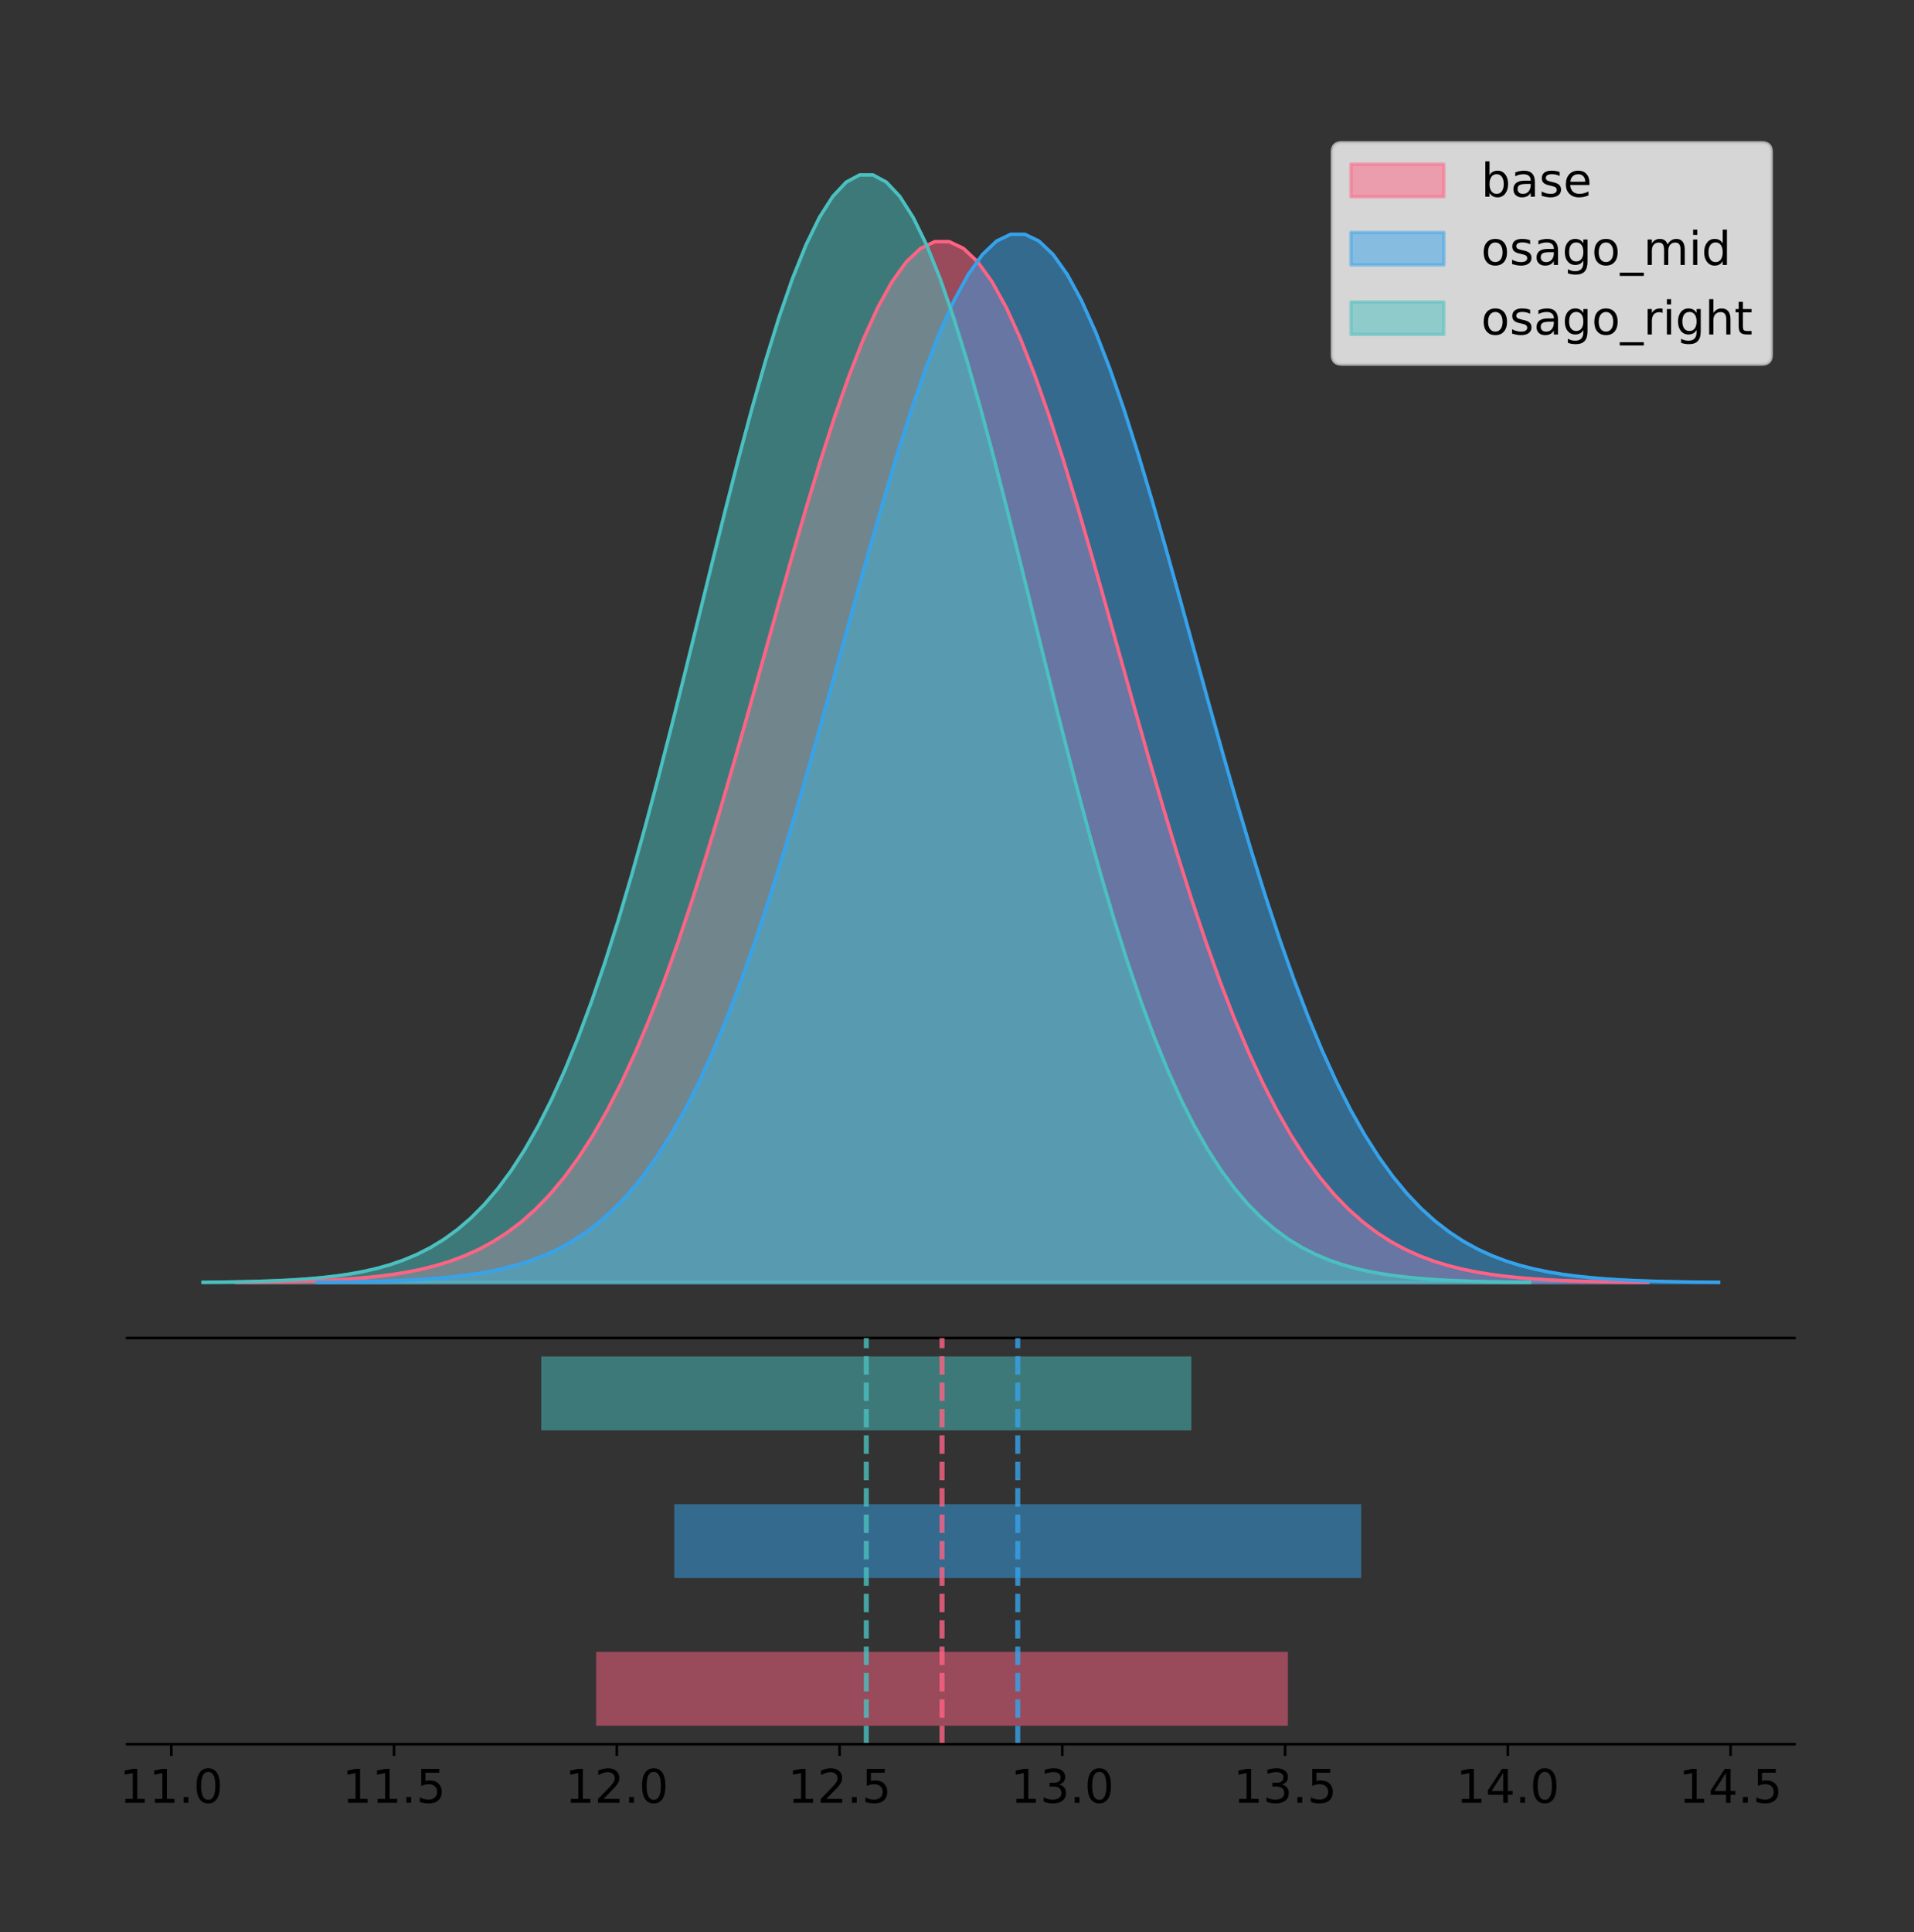 <?xml version="1.0" encoding="utf-8" standalone="no"?>
<!DOCTYPE svg PUBLIC "-//W3C//DTD SVG 1.1//EN"
  "http://www.w3.org/Graphics/SVG/1.1/DTD/svg11.dtd">
<!-- Created with matplotlib (https://matplotlib.org/) -->
<svg height="581.789pt" version="1.1" viewBox="0 0 576.49 581.789" width="576.49pt" xmlns="http://www.w3.org/2000/svg" xmlns:xlink="http://www.w3.org/1999/xlink">
 <rect x="0" y="0" width="576.49" height="581.789" fill="#333333" stroke="none"/>
 <defs>
  <style type="text/css">
*{stroke-linecap:butt;stroke-linejoin:round;}
  </style>
 </defs>
 <g id="figure_1">
  <g id="patch_1">
   <path d="M 0 581.789 
L 576.49 581.789 
L 576.49 0 
L 0 0 
z
" style="fill:none;"/>
  </g>
  <g id="axes_1">
   <g id="patch_2">
    <path d="M 38.29 402.93 
L 540.49 402.93 
L 540.49 36 
L 38.29 36 
z
" style="fill:none;"/>
   </g>
   <g id="PolyCollection_1">
    <defs>
     <path d="M 71.13 -195.538 
L 71.13 -195.643 
L 75.425 -195.683 
L 79.72 -195.736 
L 84.015 -195.808 
L 88.31 -195.902 
L 92.605 -196.026 
L 96.9 -196.189 
L 101.195 -196.4 
L 105.49 -196.672 
L 109.785 -197.02 
L 114.08 -197.462 
L 118.375 -198.02 
L 122.671 -198.719 
L 126.966 -199.588 
L 131.261 -200.662 
L 135.556 -201.978 
L 139.851 -203.578 
L 144.146 -205.512 
L 148.441 -207.83 
L 152.736 -210.587 
L 157.031 -213.844 
L 161.326 -217.661 
L 165.621 -222.099 
L 169.916 -227.22 
L 174.211 -233.083 
L 178.506 -239.741 
L 182.801 -247.24 
L 187.096 -255.619 
L 191.391 -264.901 
L 195.686 -275.095 
L 199.981 -286.195 
L 204.276 -298.17 
L 208.571 -310.971 
L 212.866 -324.523 
L 217.162 -338.728 
L 221.457 -353.464 
L 225.752 -368.581 
L 230.047 -383.913 
L 234.342 -399.267 
L 238.637 -414.439 
L 242.932 -429.21 
L 247.227 -443.355 
L 251.522 -456.645 
L 255.817 -468.857 
L 260.112 -479.778 
L 264.407 -489.211 
L 268.702 -496.983 
L 272.997 -502.947 
L 277.292 -506.988 
L 281.587 -509.028 
L 285.882 -509.028 
L 290.177 -506.988 
L 294.472 -502.947 
L 298.767 -496.983 
L 303.062 -489.211 
L 307.357 -479.778 
L 311.652 -468.857 
L 315.948 -456.645 
L 320.243 -443.355 
L 324.538 -429.21 
L 328.833 -414.439 
L 333.128 -399.267 
L 337.423 -383.913 
L 341.718 -368.581 
L 346.013 -353.464 
L 350.308 -338.728 
L 354.603 -324.523 
L 358.898 -310.971 
L 363.193 -298.17 
L 367.488 -286.195 
L 371.783 -275.095 
L 376.078 -264.901 
L 380.373 -255.619 
L 384.668 -247.24 
L 388.963 -239.741 
L 393.258 -233.083 
L 397.553 -227.22 
L 401.848 -222.099 
L 406.143 -217.661 
L 410.438 -213.844 
L 414.734 -210.587 
L 419.029 -207.83 
L 423.324 -205.512 
L 427.619 -203.578 
L 431.914 -201.978 
L 436.209 -200.662 
L 440.504 -199.588 
L 444.799 -198.719 
L 449.094 -198.02 
L 453.389 -197.462 
L 457.684 -197.02 
L 461.979 -196.672 
L 466.274 -196.4 
L 470.569 -196.189 
L 474.864 -196.026 
L 479.159 -195.902 
L 483.454 -195.808 
L 487.749 -195.736 
L 492.044 -195.683 
L 496.339 -195.643 
L 496.339 -195.538 
L 496.339 -195.538 
L 492.044 -195.538 
L 487.749 -195.538 
L 483.454 -195.538 
L 479.159 -195.538 
L 474.864 -195.538 
L 470.569 -195.538 
L 466.274 -195.538 
L 461.979 -195.538 
L 457.684 -195.538 
L 453.389 -195.538 
L 449.094 -195.538 
L 444.799 -195.538 
L 440.504 -195.538 
L 436.209 -195.538 
L 431.914 -195.538 
L 427.619 -195.538 
L 423.324 -195.538 
L 419.029 -195.538 
L 414.734 -195.538 
L 410.438 -195.538 
L 406.143 -195.538 
L 401.848 -195.538 
L 397.553 -195.538 
L 393.258 -195.538 
L 388.963 -195.538 
L 384.668 -195.538 
L 380.373 -195.538 
L 376.078 -195.538 
L 371.783 -195.538 
L 367.488 -195.538 
L 363.193 -195.538 
L 358.898 -195.538 
L 354.603 -195.538 
L 350.308 -195.538 
L 346.013 -195.538 
L 341.718 -195.538 
L 337.423 -195.538 
L 333.128 -195.538 
L 328.833 -195.538 
L 324.538 -195.538 
L 320.243 -195.538 
L 315.948 -195.538 
L 311.652 -195.538 
L 307.357 -195.538 
L 303.062 -195.538 
L 298.767 -195.538 
L 294.472 -195.538 
L 290.177 -195.538 
L 285.882 -195.538 
L 281.587 -195.538 
L 277.292 -195.538 
L 272.997 -195.538 
L 268.702 -195.538 
L 264.407 -195.538 
L 260.112 -195.538 
L 255.817 -195.538 
L 251.522 -195.538 
L 247.227 -195.538 
L 242.932 -195.538 
L 238.637 -195.538 
L 234.342 -195.538 
L 230.047 -195.538 
L 225.752 -195.538 
L 221.457 -195.538 
L 217.162 -195.538 
L 212.866 -195.538 
L 208.571 -195.538 
L 204.276 -195.538 
L 199.981 -195.538 
L 195.686 -195.538 
L 191.391 -195.538 
L 187.096 -195.538 
L 182.801 -195.538 
L 178.506 -195.538 
L 174.211 -195.538 
L 169.916 -195.538 
L 165.621 -195.538 
L 161.326 -195.538 
L 157.031 -195.538 
L 152.736 -195.538 
L 148.441 -195.538 
L 144.146 -195.538 
L 139.851 -195.538 
L 135.556 -195.538 
L 131.261 -195.538 
L 126.966 -195.538 
L 122.671 -195.538 
L 118.375 -195.538 
L 114.08 -195.538 
L 109.785 -195.538 
L 105.49 -195.538 
L 101.195 -195.538 
L 96.9 -195.538 
L 92.605 -195.538 
L 88.31 -195.538 
L 84.015 -195.538 
L 79.72 -195.538 
L 75.425 -195.538 
L 71.13 -195.538 
z
" id="ma1e60aa808" style="stroke:#ff6384;stroke-opacity:0.5;"/>
    </defs>
    <g clip-path="url(#pdfacfc85b2)">
     <use style="fill:#ff6384;fill-opacity:0.5;stroke:#ff6384;stroke-opacity:0.5;" x="0" xlink:href="#ma1e60aa808" y="581.789"/>
    </g>
   </g>
   <g id="PolyCollection_2">
    <defs>
     <path d="M 95.431 -195.538 
L 95.431 -195.644 
L 99.696 -195.684 
L 103.961 -195.738 
L 108.226 -195.809 
L 112.491 -195.905 
L 116.756 -196.03 
L 121.021 -196.193 
L 125.286 -196.406 
L 129.551 -196.68 
L 133.816 -197.03 
L 138.081 -197.476 
L 142.346 -198.038 
L 146.611 -198.742 
L 150.876 -199.617 
L 155.141 -200.698 
L 159.406 -202.023 
L 163.671 -203.635 
L 167.936 -205.582 
L 172.2 -207.916 
L 176.465 -210.694 
L 180.73 -213.973 
L 184.995 -217.817 
L 189.26 -222.286 
L 193.525 -227.444 
L 197.79 -233.348 
L 202.055 -240.052 
L 206.32 -247.605 
L 210.585 -256.043 
L 214.85 -265.39 
L 219.115 -275.656 
L 223.38 -286.834 
L 227.645 -298.893 
L 231.91 -311.785 
L 236.175 -325.432 
L 240.44 -339.738 
L 244.705 -354.577 
L 248.97 -369.802 
L 253.235 -385.241 
L 257.5 -400.704 
L 261.765 -415.983 
L 266.03 -430.858 
L 270.295 -445.102 
L 274.56 -458.486 
L 278.825 -470.784 
L 283.09 -481.782 
L 287.355 -491.282 
L 291.62 -499.109 
L 295.885 -505.114 
L 300.15 -509.184 
L 304.415 -511.239 
L 308.679 -511.239 
L 312.944 -509.184 
L 317.209 -505.114 
L 321.474 -499.109 
L 325.739 -491.282 
L 330.004 -481.782 
L 334.269 -470.784 
L 338.534 -458.486 
L 342.799 -445.102 
L 347.064 -430.858 
L 351.329 -415.983 
L 355.594 -400.704 
L 359.859 -385.241 
L 364.124 -369.802 
L 368.389 -354.577 
L 372.654 -339.738 
L 376.919 -325.432 
L 381.184 -311.785 
L 385.449 -298.893 
L 389.714 -286.834 
L 393.979 -275.656 
L 398.244 -265.39 
L 402.509 -256.043 
L 406.774 -247.605 
L 411.039 -240.052 
L 415.304 -233.348 
L 419.569 -227.444 
L 423.834 -222.286 
L 428.099 -217.817 
L 432.364 -213.973 
L 436.629 -210.694 
L 440.893 -207.916 
L 445.158 -205.582 
L 449.423 -203.635 
L 453.688 -202.023 
L 457.953 -200.698 
L 462.218 -199.617 
L 466.483 -198.742 
L 470.748 -198.038 
L 475.013 -197.476 
L 479.278 -197.03 
L 483.543 -196.68 
L 487.808 -196.406 
L 492.073 -196.193 
L 496.338 -196.03 
L 500.603 -195.905 
L 504.868 -195.809 
L 509.133 -195.738 
L 513.398 -195.684 
L 517.663 -195.644 
L 517.663 -195.538 
L 517.663 -195.538 
L 513.398 -195.538 
L 509.133 -195.538 
L 504.868 -195.538 
L 500.603 -195.538 
L 496.338 -195.538 
L 492.073 -195.538 
L 487.808 -195.538 
L 483.543 -195.538 
L 479.278 -195.538 
L 475.013 -195.538 
L 470.748 -195.538 
L 466.483 -195.538 
L 462.218 -195.538 
L 457.953 -195.538 
L 453.688 -195.538 
L 449.423 -195.538 
L 445.158 -195.538 
L 440.893 -195.538 
L 436.629 -195.538 
L 432.364 -195.538 
L 428.099 -195.538 
L 423.834 -195.538 
L 419.569 -195.538 
L 415.304 -195.538 
L 411.039 -195.538 
L 406.774 -195.538 
L 402.509 -195.538 
L 398.244 -195.538 
L 393.979 -195.538 
L 389.714 -195.538 
L 385.449 -195.538 
L 381.184 -195.538 
L 376.919 -195.538 
L 372.654 -195.538 
L 368.389 -195.538 
L 364.124 -195.538 
L 359.859 -195.538 
L 355.594 -195.538 
L 351.329 -195.538 
L 347.064 -195.538 
L 342.799 -195.538 
L 338.534 -195.538 
L 334.269 -195.538 
L 330.004 -195.538 
L 325.739 -195.538 
L 321.474 -195.538 
L 317.209 -195.538 
L 312.944 -195.538 
L 308.679 -195.538 
L 304.415 -195.538 
L 300.15 -195.538 
L 295.885 -195.538 
L 291.62 -195.538 
L 287.355 -195.538 
L 283.09 -195.538 
L 278.825 -195.538 
L 274.56 -195.538 
L 270.295 -195.538 
L 266.03 -195.538 
L 261.765 -195.538 
L 257.5 -195.538 
L 253.235 -195.538 
L 248.97 -195.538 
L 244.705 -195.538 
L 240.44 -195.538 
L 236.175 -195.538 
L 231.91 -195.538 
L 227.645 -195.538 
L 223.38 -195.538 
L 219.115 -195.538 
L 214.85 -195.538 
L 210.585 -195.538 
L 206.32 -195.538 
L 202.055 -195.538 
L 197.79 -195.538 
L 193.525 -195.538 
L 189.26 -195.538 
L 184.995 -195.538 
L 180.73 -195.538 
L 176.465 -195.538 
L 172.2 -195.538 
L 167.936 -195.538 
L 163.671 -195.538 
L 159.406 -195.538 
L 155.141 -195.538 
L 150.876 -195.538 
L 146.611 -195.538 
L 142.346 -195.538 
L 138.081 -195.538 
L 133.816 -195.538 
L 129.551 -195.538 
L 125.286 -195.538 
L 121.021 -195.538 
L 116.756 -195.538 
L 112.491 -195.538 
L 108.226 -195.538 
L 103.961 -195.538 
L 99.696 -195.538 
L 95.431 -195.538 
z
" id="ma0174e4108" style="stroke:#36a2eb;stroke-opacity:0.5;"/>
    </defs>
    <g clip-path="url(#pdfacfc85b2)">
     <use style="fill:#36a2eb;fill-opacity:0.5;stroke:#36a2eb;stroke-opacity:0.5;" x="0" xlink:href="#ma0174e4108" y="581.789"/>
    </g>
   </g>
   <g id="PolyCollection_3">
    <defs>
     <path d="M 61.117 -195.538 
L 61.117 -195.65 
L 65.154 -195.692 
L 69.19 -195.749 
L 73.227 -195.825 
L 77.263 -195.925 
L 81.3 -196.058 
L 85.336 -196.23 
L 89.373 -196.455 
L 93.409 -196.744 
L 97.446 -197.115 
L 101.482 -197.585 
L 105.519 -198.179 
L 109.555 -198.923 
L 113.591 -199.848 
L 117.628 -200.99 
L 121.664 -202.39 
L 125.701 -204.093 
L 129.737 -206.151 
L 133.774 -208.617 
L 137.81 -211.552 
L 141.847 -215.017 
L 145.883 -219.078 
L 149.92 -223.801 
L 153.956 -229.25 
L 157.993 -235.488 
L 162.029 -242.572 
L 166.066 -250.552 
L 170.102 -259.468 
L 174.138 -269.344 
L 178.175 -280.192 
L 182.211 -292.002 
L 186.248 -304.744 
L 190.284 -318.365 
L 194.321 -332.786 
L 198.357 -347.901 
L 202.394 -363.58 
L 206.43 -379.667 
L 210.467 -395.98 
L 214.503 -412.318 
L 218.54 -428.462 
L 222.576 -444.18 
L 226.612 -459.23 
L 230.649 -473.372 
L 234.685 -486.366 
L 238.722 -497.987 
L 242.758 -508.025 
L 246.795 -516.294 
L 250.831 -522.64 
L 254.868 -526.94 
L 258.904 -529.111 
L 262.941 -529.111 
L 266.977 -526.94 
L 271.014 -522.64 
L 275.05 -516.294 
L 279.086 -508.025 
L 283.123 -497.987 
L 287.159 -486.366 
L 291.196 -473.372 
L 295.232 -459.23 
L 299.269 -444.18 
L 303.305 -428.462 
L 307.342 -412.318 
L 311.378 -395.98 
L 315.415 -379.667 
L 319.451 -363.58 
L 323.488 -347.901 
L 327.524 -332.786 
L 331.56 -318.365 
L 335.597 -304.744 
L 339.633 -292.002 
L 343.67 -280.192 
L 347.706 -269.344 
L 351.743 -259.468 
L 355.779 -250.552 
L 359.816 -242.572 
L 363.852 -235.488 
L 367.889 -229.25 
L 371.925 -223.801 
L 375.962 -219.078 
L 379.998 -215.017 
L 384.035 -211.552 
L 388.071 -208.617 
L 392.107 -206.151 
L 396.144 -204.093 
L 400.18 -202.39 
L 404.217 -200.99 
L 408.253 -199.848 
L 412.29 -198.923 
L 416.326 -198.179 
L 420.363 -197.585 
L 424.399 -197.115 
L 428.436 -196.744 
L 432.472 -196.455 
L 436.509 -196.23 
L 440.545 -196.058 
L 444.581 -195.925 
L 448.618 -195.825 
L 452.654 -195.749 
L 456.691 -195.692 
L 460.727 -195.65 
L 460.727 -195.538 
L 460.727 -195.538 
L 456.691 -195.538 
L 452.654 -195.538 
L 448.618 -195.538 
L 444.581 -195.538 
L 440.545 -195.538 
L 436.509 -195.538 
L 432.472 -195.538 
L 428.436 -195.538 
L 424.399 -195.538 
L 420.363 -195.538 
L 416.326 -195.538 
L 412.29 -195.538 
L 408.253 -195.538 
L 404.217 -195.538 
L 400.18 -195.538 
L 396.144 -195.538 
L 392.107 -195.538 
L 388.071 -195.538 
L 384.035 -195.538 
L 379.998 -195.538 
L 375.962 -195.538 
L 371.925 -195.538 
L 367.889 -195.538 
L 363.852 -195.538 
L 359.816 -195.538 
L 355.779 -195.538 
L 351.743 -195.538 
L 347.706 -195.538 
L 343.67 -195.538 
L 339.633 -195.538 
L 335.597 -195.538 
L 331.56 -195.538 
L 327.524 -195.538 
L 323.488 -195.538 
L 319.451 -195.538 
L 315.415 -195.538 
L 311.378 -195.538 
L 307.342 -195.538 
L 303.305 -195.538 
L 299.269 -195.538 
L 295.232 -195.538 
L 291.196 -195.538 
L 287.159 -195.538 
L 283.123 -195.538 
L 279.086 -195.538 
L 275.05 -195.538 
L 271.014 -195.538 
L 266.977 -195.538 
L 262.941 -195.538 
L 258.904 -195.538 
L 254.868 -195.538 
L 250.831 -195.538 
L 246.795 -195.538 
L 242.758 -195.538 
L 238.722 -195.538 
L 234.685 -195.538 
L 230.649 -195.538 
L 226.612 -195.538 
L 222.576 -195.538 
L 218.54 -195.538 
L 214.503 -195.538 
L 210.467 -195.538 
L 206.43 -195.538 
L 202.394 -195.538 
L 198.357 -195.538 
L 194.321 -195.538 
L 190.284 -195.538 
L 186.248 -195.538 
L 182.211 -195.538 
L 178.175 -195.538 
L 174.138 -195.538 
L 170.102 -195.538 
L 166.066 -195.538 
L 162.029 -195.538 
L 157.993 -195.538 
L 153.956 -195.538 
L 149.92 -195.538 
L 145.883 -195.538 
L 141.847 -195.538 
L 137.81 -195.538 
L 133.774 -195.538 
L 129.737 -195.538 
L 125.701 -195.538 
L 121.664 -195.538 
L 117.628 -195.538 
L 113.591 -195.538 
L 109.555 -195.538 
L 105.519 -195.538 
L 101.482 -195.538 
L 97.446 -195.538 
L 93.409 -195.538 
L 89.373 -195.538 
L 85.336 -195.538 
L 81.3 -195.538 
L 77.263 -195.538 
L 73.227 -195.538 
L 69.19 -195.538 
L 65.154 -195.538 
L 61.117 -195.538 
z
" id="mc7b0ec8716" style="stroke:#4bc0c0;stroke-opacity:0.5;"/>
    </defs>
    <g clip-path="url(#pdfacfc85b2)">
     <use style="fill:#4bc0c0;fill-opacity:0.5;stroke:#4bc0c0;stroke-opacity:0.5;" x="0" xlink:href="#mc7b0ec8716" y="581.789"/>
    </g>
   </g>
   <g id="line2d_1">
    <path clip-path="url(#pdfacfc85b2)" d="M 71.13 386.146 
L 75.425 386.106 
L 79.72 386.053 
L 84.015 385.982 
L 88.31 385.887 
L 92.605 385.763 
L 96.9 385.601 
L 101.195 385.39 
L 105.49 385.118 
L 109.785 384.77 
L 114.08 384.327 
L 118.375 383.769 
L 122.671 383.07 
L 126.966 382.201 
L 131.261 381.128 
L 135.556 379.812 
L 139.851 378.211 
L 144.146 376.278 
L 148.441 373.96 
L 152.736 371.202 
L 157.031 367.945 
L 161.326 364.129 
L 165.621 359.69 
L 169.916 354.569 
L 174.211 348.707 
L 178.506 342.049 
L 182.801 334.549 
L 187.096 326.17 
L 191.391 316.889 
L 195.686 306.694 
L 199.981 295.595 
L 204.276 283.62 
L 208.571 270.819 
L 212.866 257.266 
L 217.162 243.061 
L 221.457 228.326 
L 225.752 213.208 
L 230.047 197.877 
L 234.342 182.522 
L 238.637 167.35 
L 242.932 152.579 
L 247.227 138.435 
L 251.522 125.145 
L 255.817 112.933 
L 260.112 102.011 
L 264.407 92.578 
L 268.702 84.806 
L 272.997 78.843 
L 277.292 74.802 
L 281.587 72.761 
L 285.882 72.761 
L 290.177 74.802 
L 294.472 78.843 
L 298.767 84.806 
L 303.062 92.578 
L 307.357 102.011 
L 311.652 112.933 
L 315.948 125.145 
L 320.243 138.435 
L 324.538 152.579 
L 328.833 167.35 
L 333.128 182.522 
L 337.423 197.877 
L 341.718 213.208 
L 346.013 228.326 
L 350.308 243.061 
L 354.603 257.266 
L 358.898 270.819 
L 363.193 283.62 
L 367.488 295.595 
L 371.783 306.694 
L 376.078 316.889 
L 380.373 326.17 
L 384.668 334.549 
L 388.963 342.049 
L 393.258 348.707 
L 397.553 354.569 
L 401.848 359.69 
L 406.143 364.129 
L 410.438 367.945 
L 414.734 371.202 
L 419.029 373.96 
L 423.324 376.278 
L 427.619 378.211 
L 431.914 379.812 
L 436.209 381.128 
L 440.504 382.201 
L 444.799 383.07 
L 449.094 383.769 
L 453.389 384.327 
L 457.684 384.77 
L 461.979 385.118 
L 466.274 385.39 
L 470.569 385.601 
L 474.864 385.763 
L 479.159 385.887 
L 483.454 385.982 
L 487.749 386.053 
L 492.044 386.106 
L 496.339 386.146 
" style="fill:none;stroke:#ff6384;stroke-linecap:square;"/>
   </g>
   <g id="line2d_2">
    <path clip-path="url(#pdfacfc85b2)" d="M 95.431 386.145 
L 99.696 386.105 
L 103.961 386.052 
L 108.226 385.98 
L 112.491 385.885 
L 116.756 385.76 
L 121.021 385.596 
L 125.286 385.384 
L 129.551 385.11 
L 133.816 384.759 
L 138.081 384.314 
L 142.346 383.752 
L 146.611 383.048 
L 150.876 382.172 
L 155.141 381.091 
L 159.406 379.766 
L 163.671 378.154 
L 167.936 376.207 
L 172.2 373.873 
L 176.465 371.096 
L 180.73 367.816 
L 184.995 363.973 
L 189.26 359.503 
L 193.525 354.346 
L 197.79 348.442 
L 202.055 341.737 
L 206.32 334.184 
L 210.585 325.747 
L 214.85 316.399 
L 219.115 306.133 
L 223.38 294.956 
L 227.645 282.896 
L 231.91 270.005 
L 236.175 256.357 
L 240.44 242.051 
L 244.705 227.212 
L 248.97 211.988 
L 253.235 196.548 
L 257.5 181.086 
L 261.765 165.806 
L 266.03 150.931 
L 270.295 136.687 
L 274.56 123.303 
L 278.825 111.005 
L 283.09 100.007 
L 287.355 90.507 
L 291.62 82.68 
L 295.885 76.675 
L 300.15 72.605 
L 304.415 70.551 
L 308.679 70.551 
L 312.944 72.605 
L 317.209 76.675 
L 321.474 82.68 
L 325.739 90.507 
L 330.004 100.007 
L 334.269 111.005 
L 338.534 123.303 
L 342.799 136.687 
L 347.064 150.931 
L 351.329 165.806 
L 355.594 181.086 
L 359.859 196.548 
L 364.124 211.988 
L 368.389 227.212 
L 372.654 242.051 
L 376.919 256.357 
L 381.184 270.005 
L 385.449 282.896 
L 389.714 294.956 
L 393.979 306.133 
L 398.244 316.399 
L 402.509 325.747 
L 406.774 334.184 
L 411.039 341.737 
L 415.304 348.442 
L 419.569 354.346 
L 423.834 359.503 
L 428.099 363.973 
L 432.364 367.816 
L 436.629 371.096 
L 440.893 373.873 
L 445.158 376.207 
L 449.423 378.154 
L 453.688 379.766 
L 457.953 381.091 
L 462.218 382.172 
L 466.483 383.048 
L 470.748 383.752 
L 475.013 384.314 
L 479.278 384.759 
L 483.543 385.11 
L 487.808 385.384 
L 492.073 385.596 
L 496.338 385.76 
L 500.603 385.885 
L 504.868 385.98 
L 509.133 386.052 
L 513.398 386.105 
L 517.663 386.145 
" style="fill:none;stroke:#36a2eb;stroke-linecap:square;"/>
   </g>
   <g id="line2d_3">
    <path clip-path="url(#pdfacfc85b2)" d="M 61.117 386.139 
L 65.154 386.097 
L 69.19 386.04 
L 73.227 385.965 
L 77.263 385.864 
L 81.3 385.732 
L 85.336 385.559 
L 89.373 385.334 
L 93.409 385.045 
L 97.446 384.675 
L 101.482 384.204 
L 105.519 383.61 
L 109.555 382.867 
L 113.591 381.941 
L 117.628 380.799 
L 121.664 379.399 
L 125.701 377.696 
L 129.737 375.639 
L 133.774 373.172 
L 137.81 370.238 
L 141.847 366.772 
L 145.883 362.711 
L 149.92 357.989 
L 153.956 352.539 
L 157.993 346.301 
L 162.029 339.217 
L 166.066 331.237 
L 170.102 322.322 
L 174.138 312.445 
L 178.175 301.597 
L 182.211 289.787 
L 186.248 277.045 
L 190.284 263.424 
L 194.321 249.004 
L 198.357 233.888 
L 202.394 218.209 
L 206.43 202.123 
L 210.467 185.809 
L 214.503 169.471 
L 218.54 153.327 
L 222.576 137.61 
L 226.612 122.559 
L 230.649 108.418 
L 234.685 95.423 
L 238.722 83.803 
L 242.758 73.765 
L 246.795 65.495 
L 250.831 59.15 
L 254.868 54.85 
L 258.904 52.679 
L 262.941 52.679 
L 266.977 54.85 
L 271.014 59.15 
L 275.05 65.495 
L 279.086 73.765 
L 283.123 83.803 
L 287.159 95.423 
L 291.196 108.418 
L 295.232 122.559 
L 299.269 137.61 
L 303.305 153.327 
L 307.342 169.471 
L 311.378 185.809 
L 315.415 202.123 
L 319.451 218.209 
L 323.488 233.888 
L 327.524 249.004 
L 331.56 263.424 
L 335.597 277.045 
L 339.633 289.787 
L 343.67 301.597 
L 347.706 312.445 
L 351.743 322.322 
L 355.779 331.237 
L 359.816 339.217 
L 363.852 346.301 
L 367.889 352.539 
L 371.925 357.989 
L 375.962 362.711 
L 379.998 366.772 
L 384.035 370.238 
L 388.071 373.172 
L 392.107 375.639 
L 396.144 377.696 
L 400.18 379.399 
L 404.217 380.799 
L 408.253 381.941 
L 412.29 382.867 
L 416.326 383.61 
L 420.363 384.204 
L 424.399 384.675 
L 428.436 385.045 
L 432.472 385.334 
L 436.509 385.559 
L 440.545 385.732 
L 444.581 385.864 
L 448.618 385.965 
L 452.654 386.04 
L 456.691 386.097 
L 460.727 386.139 
" style="fill:none;stroke:#4bc0c0;stroke-linecap:square;"/>
   </g>
   <g id="patch_3">
    <path d="M 38.29 402.93 
L 540.49 402.93 
" style="fill:none;stroke:#000000;stroke-linecap:square;stroke-linejoin:miter;stroke-width:0.8;"/>
   </g>
   <g id="legend_1">
    <g id="patch_4">
     <path d="M 404.104 109.627 
L 530.69 109.627 
Q 533.49 109.627 533.49 106.827 
L 533.49 45.8 
Q 533.49 43 530.69 43 
L 404.104 43 
Q 401.304 43 401.304 45.8 
L 401.304 106.827 
Q 401.304 109.627 404.104 109.627 
z
" style="fill:#ffffff;opacity:0.8;stroke:#cccccc;stroke-linejoin:miter;"/>
    </g>
    <g id="patch_5">
     <path d="M 406.904 59.238 
L 434.904 59.238 
L 434.904 49.438 
L 406.904 49.438 
z
" style="fill:#ff6384;opacity:0.5;stroke:#ff6384;stroke-linejoin:miter;"/>
    </g>
    <g id="text_1">
     <!-- base -->
     <defs>
      <path d="M 48.688 27.297 
Q 48.688 37.203 44.609 42.844 
Q 40.531 48.484 33.406 48.484 
Q 26.266 48.484 22.188 42.844 
Q 18.109 37.203 18.109 27.297 
Q 18.109 17.391 22.188 11.75 
Q 26.266 6.109 33.406 6.109 
Q 40.531 6.109 44.609 11.75 
Q 48.688 17.391 48.688 27.297 
z
M 18.109 46.391 
Q 20.953 51.266 25.266 53.625 
Q 29.594 56 35.594 56 
Q 45.562 56 51.781 48.094 
Q 58.016 40.188 58.016 27.297 
Q 58.016 14.406 51.781 6.484 
Q 45.562 -1.422 35.594 -1.422 
Q 29.594 -1.422 25.266 0.953 
Q 20.953 3.328 18.109 8.203 
L 18.109 0 
L 9.078 0 
L 9.078 75.984 
L 18.109 75.984 
z
" id="DejaVuSans-98"/>
      <path d="M 34.281 27.484 
Q 23.391 27.484 19.188 25 
Q 14.984 22.516 14.984 16.5 
Q 14.984 11.719 18.141 8.906 
Q 21.297 6.109 26.703 6.109 
Q 34.188 6.109 38.703 11.406 
Q 43.219 16.703 43.219 25.484 
L 43.219 27.484 
z
M 52.203 31.203 
L 52.203 0 
L 43.219 0 
L 43.219 8.297 
Q 40.141 3.328 35.547 0.953 
Q 30.953 -1.422 24.312 -1.422 
Q 15.922 -1.422 10.953 3.297 
Q 6 8.016 6 15.922 
Q 6 25.141 12.172 29.828 
Q 18.359 34.516 30.609 34.516 
L 43.219 34.516 
L 43.219 35.406 
Q 43.219 41.609 39.141 45 
Q 35.062 48.391 27.688 48.391 
Q 23 48.391 18.547 47.266 
Q 14.109 46.141 10.016 43.891 
L 10.016 52.203 
Q 14.938 54.109 19.578 55.047 
Q 24.219 56 28.609 56 
Q 40.484 56 46.344 49.844 
Q 52.203 43.703 52.203 31.203 
z
" id="DejaVuSans-97"/>
      <path d="M 44.281 53.078 
L 44.281 44.578 
Q 40.484 46.531 36.375 47.5 
Q 32.281 48.484 27.875 48.484 
Q 21.188 48.484 17.844 46.438 
Q 14.5 44.391 14.5 40.281 
Q 14.5 37.156 16.891 35.375 
Q 19.281 33.594 26.516 31.984 
L 29.594 31.297 
Q 39.156 29.25 43.188 25.516 
Q 47.219 21.781 47.219 15.094 
Q 47.219 7.469 41.188 3.016 
Q 35.156 -1.422 24.609 -1.422 
Q 20.219 -1.422 15.453 -0.562 
Q 10.688 0.297 5.422 2 
L 5.422 11.281 
Q 10.406 8.688 15.234 7.391 
Q 20.062 6.109 24.812 6.109 
Q 31.156 6.109 34.562 8.281 
Q 37.984 10.453 37.984 14.406 
Q 37.984 18.062 35.516 20.016 
Q 33.062 21.969 24.703 23.781 
L 21.578 24.516 
Q 13.234 26.266 9.516 29.906 
Q 5.812 33.547 5.812 39.891 
Q 5.812 47.609 11.281 51.797 
Q 16.75 56 26.812 56 
Q 31.781 56 36.172 55.266 
Q 40.578 54.547 44.281 53.078 
z
" id="DejaVuSans-115"/>
      <path d="M 56.203 29.594 
L 56.203 25.203 
L 14.891 25.203 
Q 15.484 15.922 20.484 11.062 
Q 25.484 6.203 34.422 6.203 
Q 39.594 6.203 44.453 7.469 
Q 49.312 8.734 54.109 11.281 
L 54.109 2.781 
Q 49.266 0.734 44.188 -0.344 
Q 39.109 -1.422 33.891 -1.422 
Q 20.797 -1.422 13.156 6.188 
Q 5.516 13.812 5.516 26.812 
Q 5.516 40.234 12.766 48.109 
Q 20.016 56 32.328 56 
Q 43.359 56 49.781 48.891 
Q 56.203 41.797 56.203 29.594 
z
M 47.219 32.234 
Q 47.125 39.594 43.094 43.984 
Q 39.062 48.391 32.422 48.391 
Q 24.906 48.391 20.391 44.141 
Q 15.875 39.891 15.188 32.172 
z
" id="DejaVuSans-101"/>
     </defs>
     <g transform="translate(446.104 59.238)scale(0.14 -0.14)">
      <use xlink:href="#DejaVuSans-98"/>
      <use x="63.477" xlink:href="#DejaVuSans-97"/>
      <use x="124.756" xlink:href="#DejaVuSans-115"/>
      <use x="176.855" xlink:href="#DejaVuSans-101"/>
     </g>
    </g>
    <g id="patch_6">
     <path d="M 406.904 79.787 
L 434.904 79.787 
L 434.904 69.987 
L 406.904 69.987 
z
" style="fill:#36a2eb;opacity:0.5;stroke:#36a2eb;stroke-linejoin:miter;"/>
    </g>
    <g id="text_2">
     <!-- osago_mid -->
     <defs>
      <path d="M 30.609 48.391 
Q 23.391 48.391 19.188 42.75 
Q 14.984 37.109 14.984 27.297 
Q 14.984 17.484 19.156 11.844 
Q 23.344 6.203 30.609 6.203 
Q 37.797 6.203 41.984 11.859 
Q 46.188 17.531 46.188 27.297 
Q 46.188 37.016 41.984 42.703 
Q 37.797 48.391 30.609 48.391 
z
M 30.609 56 
Q 42.328 56 49.016 48.375 
Q 55.719 40.766 55.719 27.297 
Q 55.719 13.875 49.016 6.219 
Q 42.328 -1.422 30.609 -1.422 
Q 18.844 -1.422 12.172 6.219 
Q 5.516 13.875 5.516 27.297 
Q 5.516 40.766 12.172 48.375 
Q 18.844 56 30.609 56 
z
" id="DejaVuSans-111"/>
      <path d="M 45.406 27.984 
Q 45.406 37.75 41.375 43.109 
Q 37.359 48.484 30.078 48.484 
Q 22.859 48.484 18.828 43.109 
Q 14.797 37.75 14.797 27.984 
Q 14.797 18.266 18.828 12.891 
Q 22.859 7.516 30.078 7.516 
Q 37.359 7.516 41.375 12.891 
Q 45.406 18.266 45.406 27.984 
z
M 54.391 6.781 
Q 54.391 -7.172 48.188 -13.984 
Q 42 -20.797 29.203 -20.797 
Q 24.469 -20.797 20.266 -20.094 
Q 16.062 -19.391 12.109 -17.922 
L 12.109 -9.188 
Q 16.062 -11.328 19.922 -12.344 
Q 23.781 -13.375 27.781 -13.375 
Q 36.625 -13.375 41.016 -8.766 
Q 45.406 -4.156 45.406 5.172 
L 45.406 9.625 
Q 42.625 4.781 38.281 2.391 
Q 33.938 0 27.875 0 
Q 17.828 0 11.672 7.656 
Q 5.516 15.328 5.516 27.984 
Q 5.516 40.672 11.672 48.328 
Q 17.828 56 27.875 56 
Q 33.938 56 38.281 53.609 
Q 42.625 51.219 45.406 46.391 
L 45.406 54.688 
L 54.391 54.688 
z
" id="DejaVuSans-103"/>
      <path d="M 50.984 -16.609 
L 50.984 -23.578 
L -0.984 -23.578 
L -0.984 -16.609 
z
" id="DejaVuSans-95"/>
      <path d="M 52 44.188 
Q 55.375 50.25 60.062 53.125 
Q 64.75 56 71.094 56 
Q 79.641 56 84.281 50.016 
Q 88.922 44.047 88.922 33.016 
L 88.922 0 
L 79.891 0 
L 79.891 32.719 
Q 79.891 40.578 77.094 44.375 
Q 74.312 48.188 68.609 48.188 
Q 61.625 48.188 57.562 43.547 
Q 53.516 38.922 53.516 30.906 
L 53.516 0 
L 44.484 0 
L 44.484 32.719 
Q 44.484 40.625 41.703 44.406 
Q 38.922 48.188 33.109 48.188 
Q 26.219 48.188 22.156 43.531 
Q 18.109 38.875 18.109 30.906 
L 18.109 0 
L 9.078 0 
L 9.078 54.688 
L 18.109 54.688 
L 18.109 46.188 
Q 21.188 51.219 25.484 53.609 
Q 29.781 56 35.688 56 
Q 41.656 56 45.828 52.969 
Q 50 49.953 52 44.188 
z
" id="DejaVuSans-109"/>
      <path d="M 9.422 54.688 
L 18.406 54.688 
L 18.406 0 
L 9.422 0 
z
M 9.422 75.984 
L 18.406 75.984 
L 18.406 64.594 
L 9.422 64.594 
z
" id="DejaVuSans-105"/>
      <path d="M 45.406 46.391 
L 45.406 75.984 
L 54.391 75.984 
L 54.391 0 
L 45.406 0 
L 45.406 8.203 
Q 42.578 3.328 38.25 0.953 
Q 33.938 -1.422 27.875 -1.422 
Q 17.969 -1.422 11.734 6.484 
Q 5.516 14.406 5.516 27.297 
Q 5.516 40.188 11.734 48.094 
Q 17.969 56 27.875 56 
Q 33.938 56 38.25 53.625 
Q 42.578 51.266 45.406 46.391 
z
M 14.797 27.297 
Q 14.797 17.391 18.875 11.75 
Q 22.953 6.109 30.078 6.109 
Q 37.203 6.109 41.297 11.75 
Q 45.406 17.391 45.406 27.297 
Q 45.406 37.203 41.297 42.844 
Q 37.203 48.484 30.078 48.484 
Q 22.953 48.484 18.875 42.844 
Q 14.797 37.203 14.797 27.297 
z
" id="DejaVuSans-100"/>
     </defs>
     <g transform="translate(446.104 79.787)scale(0.14 -0.14)">
      <use xlink:href="#DejaVuSans-111"/>
      <use x="61.182" xlink:href="#DejaVuSans-115"/>
      <use x="113.281" xlink:href="#DejaVuSans-97"/>
      <use x="174.561" xlink:href="#DejaVuSans-103"/>
      <use x="238.037" xlink:href="#DejaVuSans-111"/>
      <use x="299.219" xlink:href="#DejaVuSans-95"/>
      <use x="349.219" xlink:href="#DejaVuSans-109"/>
      <use x="446.631" xlink:href="#DejaVuSans-105"/>
      <use x="474.414" xlink:href="#DejaVuSans-100"/>
     </g>
    </g>
    <g id="patch_7">
     <path d="M 406.904 100.726 
L 434.904 100.726 
L 434.904 90.926 
L 406.904 90.926 
z
" style="fill:#4bc0c0;opacity:0.5;stroke:#4bc0c0;stroke-linejoin:miter;"/>
    </g>
    <g id="text_3">
     <!-- osago_right -->
     <defs>
      <path d="M 41.109 46.297 
Q 39.594 47.172 37.812 47.578 
Q 36.031 48 33.891 48 
Q 26.266 48 22.188 43.047 
Q 18.109 38.094 18.109 28.812 
L 18.109 0 
L 9.078 0 
L 9.078 54.688 
L 18.109 54.688 
L 18.109 46.188 
Q 20.953 51.172 25.484 53.578 
Q 30.031 56 36.531 56 
Q 37.453 56 38.578 55.875 
Q 39.703 55.766 41.062 55.516 
z
" id="DejaVuSans-114"/>
      <path d="M 54.891 33.016 
L 54.891 0 
L 45.906 0 
L 45.906 32.719 
Q 45.906 40.484 42.875 44.328 
Q 39.844 48.188 33.797 48.188 
Q 26.516 48.188 22.312 43.547 
Q 18.109 38.922 18.109 30.906 
L 18.109 0 
L 9.078 0 
L 9.078 75.984 
L 18.109 75.984 
L 18.109 46.188 
Q 21.344 51.125 25.703 53.562 
Q 30.078 56 35.797 56 
Q 45.219 56 50.047 50.172 
Q 54.891 44.344 54.891 33.016 
z
" id="DejaVuSans-104"/>
      <path d="M 18.312 70.219 
L 18.312 54.688 
L 36.812 54.688 
L 36.812 47.703 
L 18.312 47.703 
L 18.312 18.016 
Q 18.312 11.328 20.141 9.422 
Q 21.969 7.516 27.594 7.516 
L 36.812 7.516 
L 36.812 0 
L 27.594 0 
Q 17.188 0 13.234 3.875 
Q 9.281 7.766 9.281 18.016 
L 9.281 47.703 
L 2.688 47.703 
L 2.688 54.688 
L 9.281 54.688 
L 9.281 70.219 
z
" id="DejaVuSans-116"/>
     </defs>
     <g transform="translate(446.104 100.726)scale(0.14 -0.14)">
      <use xlink:href="#DejaVuSans-111"/>
      <use x="61.182" xlink:href="#DejaVuSans-115"/>
      <use x="113.281" xlink:href="#DejaVuSans-97"/>
      <use x="174.561" xlink:href="#DejaVuSans-103"/>
      <use x="238.037" xlink:href="#DejaVuSans-111"/>
      <use x="299.219" xlink:href="#DejaVuSans-95"/>
      <use x="349.219" xlink:href="#DejaVuSans-114"/>
      <use x="390.332" xlink:href="#DejaVuSans-105"/>
      <use x="418.115" xlink:href="#DejaVuSans-103"/>
      <use x="481.592" xlink:href="#DejaVuSans-104"/>
      <use x="544.971" xlink:href="#DejaVuSans-116"/>
     </g>
    </g>
   </g>
  </g>
  <g id="axes_2">
   <g id="patch_8">
    <path d="M 38.29 525.24 
L 540.49 525.24 
L 540.49 402.93 
L 38.29 402.93 
z
" style="fill:none;"/>
   </g>
   <g id="patch_9">
    <path clip-path="url(#pcca7f29f19)" d="M 179.558 519.68 
L 387.911 519.68 
L 387.911 497.442 
L 179.558 497.442 
z
" style="fill:#ff6384;opacity:0.5;"/>
   </g>
   <g id="patch_10">
    <path clip-path="url(#pcca7f29f19)" d="M 203.1 475.204 
L 409.994 475.204 
L 409.994 452.966 
L 203.1 452.966 
z
" style="fill:#36a2eb;opacity:0.5;"/>
   </g>
   <g id="patch_11">
    <path clip-path="url(#pcca7f29f19)" d="M 163.018 430.728 
L 358.827 430.728 
L 358.827 408.49 
L 163.018 408.49 
z
" style="fill:#4bc0c0;opacity:0.5;"/>
   </g>
   <g id="matplotlib.axis_1">
    <g id="xtick_1">
     <g id="line2d_4">
      <defs>
       <path d="M 0 0 
L 0 3.5 
" id="mc2f3973dd8" style="stroke:#000000;stroke-width:0.8;"/>
      </defs>
      <g>
       <use style="stroke:#000000;stroke-width:0.8;" x="51.586" xlink:href="#mc2f3973dd8" y="525.24"/>
      </g>
     </g>
     <g id="text_4">
      <!-- 11.0 -->
      <defs>
       <path d="M 12.406 8.297 
L 28.516 8.297 
L 28.516 63.922 
L 10.984 60.406 
L 10.984 69.391 
L 28.422 72.906 
L 38.281 72.906 
L 38.281 8.297 
L 54.391 8.297 
L 54.391 0 
L 12.406 0 
z
" id="DejaVuSans-49"/>
       <path d="M 10.688 12.406 
L 21 12.406 
L 21 0 
L 10.688 0 
z
" id="DejaVuSans-46"/>
       <path d="M 31.781 66.406 
Q 24.172 66.406 20.328 58.906 
Q 16.5 51.422 16.5 36.375 
Q 16.5 21.391 20.328 13.891 
Q 24.172 6.391 31.781 6.391 
Q 39.453 6.391 43.281 13.891 
Q 47.125 21.391 47.125 36.375 
Q 47.125 51.422 43.281 58.906 
Q 39.453 66.406 31.781 66.406 
z
M 31.781 74.219 
Q 44.047 74.219 50.516 64.516 
Q 56.984 54.828 56.984 36.375 
Q 56.984 17.969 50.516 8.266 
Q 44.047 -1.422 31.781 -1.422 
Q 19.531 -1.422 13.062 8.266 
Q 6.594 17.969 6.594 36.375 
Q 6.594 54.828 13.062 64.516 
Q 19.531 74.219 31.781 74.219 
z
" id="DejaVuSans-48"/>
      </defs>
      <g transform="translate(36 542.878)scale(0.14 -0.14)">
       <use xlink:href="#DejaVuSans-49"/>
       <use x="63.623" xlink:href="#DejaVuSans-49"/>
       <use x="127.246" xlink:href="#DejaVuSans-46"/>
       <use x="159.033" xlink:href="#DejaVuSans-48"/>
      </g>
     </g>
    </g>
    <g id="xtick_2">
     <g id="line2d_5">
      <g>
       <use style="stroke:#000000;stroke-width:0.8;" x="118.681" xlink:href="#mc2f3973dd8" y="525.24"/>
      </g>
     </g>
     <g id="text_5">
      <!-- 11.5 -->
      <defs>
       <path d="M 10.797 72.906 
L 49.516 72.906 
L 49.516 64.594 
L 19.828 64.594 
L 19.828 46.734 
Q 21.969 47.469 24.109 47.828 
Q 26.266 48.188 28.422 48.188 
Q 40.625 48.188 47.75 41.5 
Q 54.891 34.812 54.891 23.391 
Q 54.891 11.625 47.562 5.094 
Q 40.234 -1.422 26.906 -1.422 
Q 22.312 -1.422 17.547 -0.641 
Q 12.797 0.141 7.719 1.703 
L 7.719 11.625 
Q 12.109 9.234 16.797 8.062 
Q 21.484 6.891 26.703 6.891 
Q 35.156 6.891 40.078 11.328 
Q 45.016 15.766 45.016 23.391 
Q 45.016 31 40.078 35.438 
Q 35.156 39.891 26.703 39.891 
Q 22.75 39.891 18.812 39.016 
Q 14.891 38.141 10.797 36.281 
z
" id="DejaVuSans-53"/>
      </defs>
      <g transform="translate(103.095 542.878)scale(0.14 -0.14)">
       <use xlink:href="#DejaVuSans-49"/>
       <use x="63.623" xlink:href="#DejaVuSans-49"/>
       <use x="127.246" xlink:href="#DejaVuSans-46"/>
       <use x="159.033" xlink:href="#DejaVuSans-53"/>
      </g>
     </g>
    </g>
    <g id="xtick_3">
     <g id="line2d_6">
      <g>
       <use style="stroke:#000000;stroke-width:0.8;" x="185.776" xlink:href="#mc2f3973dd8" y="525.24"/>
      </g>
     </g>
     <g id="text_6">
      <!-- 12.0 -->
      <defs>
       <path d="M 19.188 8.297 
L 53.609 8.297 
L 53.609 0 
L 7.328 0 
L 7.328 8.297 
Q 12.938 14.109 22.625 23.891 
Q 32.328 33.688 34.812 36.531 
Q 39.547 41.844 41.422 45.531 
Q 43.312 49.219 43.312 52.781 
Q 43.312 58.594 39.234 62.25 
Q 35.156 65.922 28.609 65.922 
Q 23.969 65.922 18.812 64.312 
Q 13.672 62.703 7.812 59.422 
L 7.812 69.391 
Q 13.766 71.781 18.938 73 
Q 24.125 74.219 28.422 74.219 
Q 39.75 74.219 46.484 68.547 
Q 53.219 62.891 53.219 53.422 
Q 53.219 48.922 51.531 44.891 
Q 49.859 40.875 45.406 35.406 
Q 44.188 33.984 37.641 27.219 
Q 31.109 20.453 19.188 8.297 
z
" id="DejaVuSans-50"/>
      </defs>
      <g transform="translate(170.19 542.878)scale(0.14 -0.14)">
       <use xlink:href="#DejaVuSans-49"/>
       <use x="63.623" xlink:href="#DejaVuSans-50"/>
       <use x="127.246" xlink:href="#DejaVuSans-46"/>
       <use x="159.033" xlink:href="#DejaVuSans-48"/>
      </g>
     </g>
    </g>
    <g id="xtick_4">
     <g id="line2d_7">
      <g>
       <use style="stroke:#000000;stroke-width:0.8;" x="252.871" xlink:href="#mc2f3973dd8" y="525.24"/>
      </g>
     </g>
     <g id="text_7">
      <!-- 12.5 -->
      <g transform="translate(237.285 542.878)scale(0.14 -0.14)">
       <use xlink:href="#DejaVuSans-49"/>
       <use x="63.623" xlink:href="#DejaVuSans-50"/>
       <use x="127.246" xlink:href="#DejaVuSans-46"/>
       <use x="159.033" xlink:href="#DejaVuSans-53"/>
      </g>
     </g>
    </g>
    <g id="xtick_5">
     <g id="line2d_8">
      <g>
       <use style="stroke:#000000;stroke-width:0.8;" x="319.966" xlink:href="#mc2f3973dd8" y="525.24"/>
      </g>
     </g>
     <g id="text_8">
      <!-- 13.0 -->
      <defs>
       <path d="M 40.578 39.312 
Q 47.656 37.797 51.625 33 
Q 55.609 28.219 55.609 21.188 
Q 55.609 10.406 48.188 4.484 
Q 40.766 -1.422 27.094 -1.422 
Q 22.516 -1.422 17.656 -0.516 
Q 12.797 0.391 7.625 2.203 
L 7.625 11.719 
Q 11.719 9.328 16.594 8.109 
Q 21.484 6.891 26.812 6.891 
Q 36.078 6.891 40.938 10.547 
Q 45.797 14.203 45.797 21.188 
Q 45.797 27.641 41.281 31.266 
Q 36.766 34.906 28.719 34.906 
L 20.219 34.906 
L 20.219 43.016 
L 29.109 43.016 
Q 36.375 43.016 40.234 45.922 
Q 44.094 48.828 44.094 54.297 
Q 44.094 59.906 40.109 62.906 
Q 36.141 65.922 28.719 65.922 
Q 24.656 65.922 20.016 65.031 
Q 15.375 64.156 9.812 62.312 
L 9.812 71.094 
Q 15.438 72.656 20.344 73.438 
Q 25.25 74.219 29.594 74.219 
Q 40.828 74.219 47.359 69.109 
Q 53.906 64.016 53.906 55.328 
Q 53.906 49.266 50.438 45.094 
Q 46.969 40.922 40.578 39.312 
z
" id="DejaVuSans-51"/>
      </defs>
      <g transform="translate(304.38 542.878)scale(0.14 -0.14)">
       <use xlink:href="#DejaVuSans-49"/>
       <use x="63.623" xlink:href="#DejaVuSans-51"/>
       <use x="127.246" xlink:href="#DejaVuSans-46"/>
       <use x="159.033" xlink:href="#DejaVuSans-48"/>
      </g>
     </g>
    </g>
    <g id="xtick_6">
     <g id="line2d_9">
      <g>
       <use style="stroke:#000000;stroke-width:0.8;" x="387.061" xlink:href="#mc2f3973dd8" y="525.24"/>
      </g>
     </g>
     <g id="text_9">
      <!-- 13.5 -->
      <g transform="translate(371.475 542.878)scale(0.14 -0.14)">
       <use xlink:href="#DejaVuSans-49"/>
       <use x="63.623" xlink:href="#DejaVuSans-51"/>
       <use x="127.246" xlink:href="#DejaVuSans-46"/>
       <use x="159.033" xlink:href="#DejaVuSans-53"/>
      </g>
     </g>
    </g>
    <g id="xtick_7">
     <g id="line2d_10">
      <g>
       <use style="stroke:#000000;stroke-width:0.8;" x="454.156" xlink:href="#mc2f3973dd8" y="525.24"/>
      </g>
     </g>
     <g id="text_10">
      <!-- 14.0 -->
      <defs>
       <path d="M 37.797 64.312 
L 12.891 25.391 
L 37.797 25.391 
z
M 35.203 72.906 
L 47.609 72.906 
L 47.609 25.391 
L 58.016 25.391 
L 58.016 17.188 
L 47.609 17.188 
L 47.609 0 
L 37.797 0 
L 37.797 17.188 
L 4.891 17.188 
L 4.891 26.703 
z
" id="DejaVuSans-52"/>
      </defs>
      <g transform="translate(438.57 542.878)scale(0.14 -0.14)">
       <use xlink:href="#DejaVuSans-49"/>
       <use x="63.623" xlink:href="#DejaVuSans-52"/>
       <use x="127.246" xlink:href="#DejaVuSans-46"/>
       <use x="159.033" xlink:href="#DejaVuSans-48"/>
      </g>
     </g>
    </g>
    <g id="xtick_8">
     <g id="line2d_11">
      <g>
       <use style="stroke:#000000;stroke-width:0.8;" x="521.251" xlink:href="#mc2f3973dd8" y="525.24"/>
      </g>
     </g>
     <g id="text_11">
      <!-- 14.5 -->
      <g transform="translate(505.665 542.878)scale(0.14 -0.14)">
       <use xlink:href="#DejaVuSans-49"/>
       <use x="63.623" xlink:href="#DejaVuSans-52"/>
       <use x="127.246" xlink:href="#DejaVuSans-46"/>
       <use x="159.033" xlink:href="#DejaVuSans-53"/>
      </g>
     </g>
    </g>
   </g>
   <g id="line2d_12">
    <path clip-path="url(#pcca7f29f19)" d="M 283.735 525.24 
L 283.735 402.93 
" style="fill:none;stroke:#ff6384;stroke-dasharray:5.55,2.4;stroke-dashoffset:0;stroke-opacity:0.8;stroke-width:1.5;"/>
   </g>
   <g id="line2d_13">
    <path clip-path="url(#pcca7f29f19)" d="M 306.547 525.24 
L 306.547 402.93 
" style="fill:none;stroke:#36a2eb;stroke-dasharray:5.55,2.4;stroke-dashoffset:0;stroke-opacity:0.8;stroke-width:1.5;"/>
   </g>
   <g id="line2d_14">
    <path clip-path="url(#pcca7f29f19)" d="M 260.922 525.24 
L 260.922 402.93 
" style="fill:none;stroke:#4bc0c0;stroke-dasharray:5.55,2.4;stroke-dashoffset:0;stroke-opacity:0.8;stroke-width:1.5;"/>
   </g>
   <g id="patch_12">
    <path d="M 38.29 525.24 
L 540.49 525.24 
" style="fill:none;stroke:#000000;stroke-linecap:square;stroke-linejoin:miter;stroke-width:0.8;"/>
   </g>
  </g>
 </g>
 <defs>
  <clipPath id="pdfacfc85b2">
   <rect height="366.93" width="502.2" x="38.29" y="36"/>
  </clipPath>
  <clipPath id="pcca7f29f19">
   <rect height="122.31" width="502.2" x="38.29" y="402.93"/>
  </clipPath>
 </defs>
</svg>
